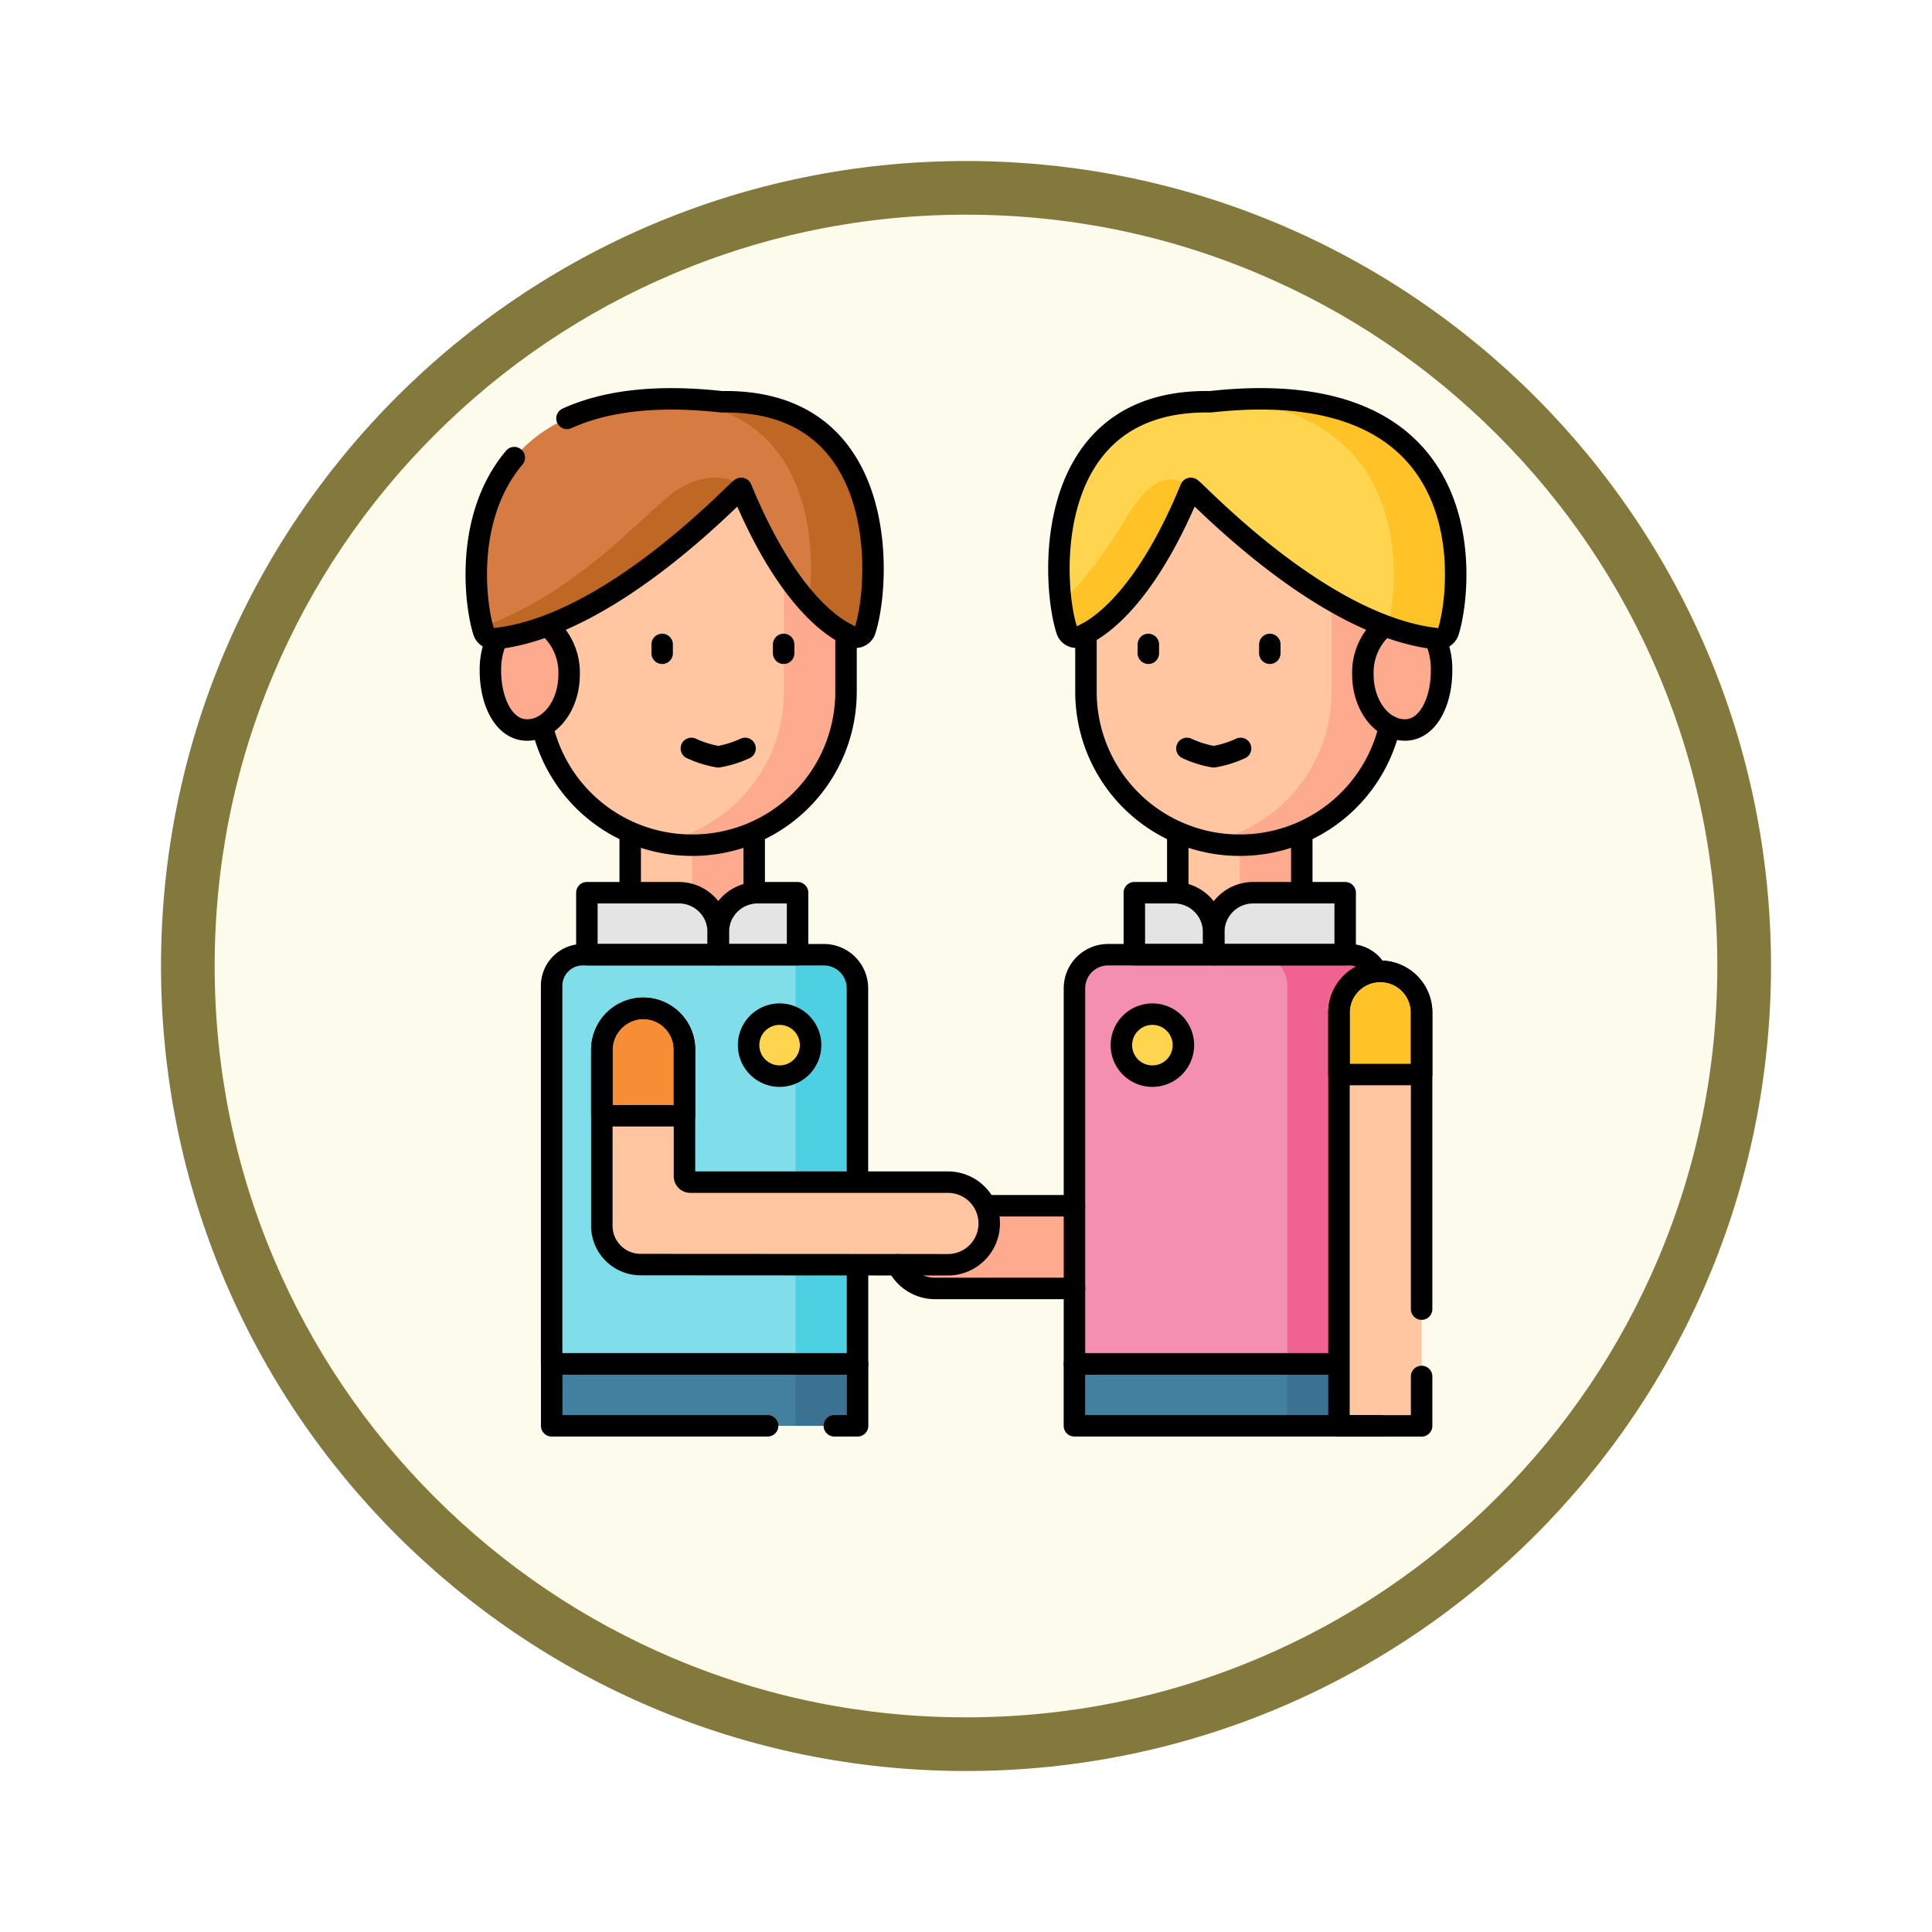 <svg xmlns="http://www.w3.org/2000/svg" xmlns:xlink="http://www.w3.org/1999/xlink" width="108" height="108" viewBox="0 0 108 108">
  <defs>
    <filter id="Trazado_982547" x="0" y="0" width="108" height="108" filterUnits="userSpaceOnUse">
      <feOffset dy="3" input="SourceAlpha"/>
      <feGaussianBlur stdDeviation="3" result="blur"/>
      <feFlood flood-opacity="0.161"/>
      <feComposite operator="in" in2="blur"/>
      <feComposite in="SourceGraphic"/>
    </filter>
    <clipPath id="clip-path">
      <path id="path5904" d="M0-682.665H59.141v59.141H0Z" transform="translate(0 682.665)"/>
    </clipPath>
  </defs>
  <g id="Grupo_1206329" data-name="Grupo 1206329" transform="translate(-1036 -3077.902)">
    <g id="Grupo_1202552" data-name="Grupo 1202552" transform="translate(714.204 835.605)">
      <g id="Grupo_1202232" data-name="Grupo 1202232" transform="translate(330.796 2248.298)">
        <g id="Grupo_1201680" data-name="Grupo 1201680">
          <g id="Grupo_1201330" data-name="Grupo 1201330">
            <g id="Grupo_1172010" data-name="Grupo 1172010">
              <g id="Grupo_1171046" data-name="Grupo 1171046">
                <g id="Grupo_1148525" data-name="Grupo 1148525">
                  <g transform="matrix(1, 0, 0, 1, -9, -6)" filter="url(#Trazado_982547)">
                    <g id="Trazado_982547-2" data-name="Trazado 982547" transform="translate(9 6)" fill="#fdfbec">
                      <path d="M 45 88.5 C 39.127 88.5 33.43 87.35 28.068 85.082 C 22.889 82.891 18.236 79.755 14.241 75.759 C 10.245 71.764 7.109 67.111 4.918 61.932 C 2.65 56.57 1.5 50.873 1.5 45 C 1.5 39.127 2.65 33.43 4.918 28.068 C 7.109 22.889 10.245 18.236 14.241 14.241 C 18.236 10.245 22.889 7.109 28.068 4.918 C 33.43 2.65 39.127 1.5 45 1.5 C 50.873 1.5 56.57 2.65 61.932 4.918 C 67.111 7.109 71.764 10.245 75.759 14.241 C 79.755 18.236 82.891 22.889 85.082 28.068 C 87.35 33.43 88.5 39.127 88.5 45 C 88.5 50.873 87.35 56.57 85.082 61.932 C 82.891 67.111 79.755 71.764 75.759 75.759 C 71.764 79.755 67.111 82.891 61.932 85.082 C 56.57 87.35 50.873 88.5 45 88.5 Z" stroke="none"/>
                      <path d="M 45 3 C 39.329 3 33.829 4.11 28.653 6.299 C 23.652 8.415 19.16 11.443 15.302 15.302 C 11.443 19.16 8.415 23.652 6.299 28.653 C 4.11 33.829 3 39.329 3 45 C 3 50.671 4.11 56.171 6.299 61.347 C 8.415 66.348 11.443 70.84 15.302 74.698 C 19.16 78.557 23.652 81.585 28.653 83.701 C 33.829 85.89 39.329 87 45 87 C 50.671 87 56.171 85.89 61.347 83.701 C 66.348 81.585 70.84 78.557 74.698 74.698 C 78.557 70.84 81.585 66.348 83.701 61.347 C 85.89 56.171 87 50.671 87 45 C 87 39.329 85.89 33.829 83.701 28.653 C 81.585 23.652 78.557 19.16 74.698 15.302 C 70.84 11.443 66.348 8.415 61.347 6.299 C 56.171 4.11 50.671 3 45 3 M 45 7.62939453125e-06 C 69.853 7.62939453125e-06 90 20.147 90 45 C 90 69.853 69.853 90 45 90 C 20.147 90 7.62939453125e-06 69.853 7.62939453125e-06 45 C 7.62939453125e-06 20.147 20.147 7.62939453125e-06 45 7.62939453125e-06 Z" stroke="none" fill="#83793c"/>
                    </g>
                  </g>
                </g>
              </g>
            </g>
          </g>
        </g>
      </g>
    </g>
    <g id="g5898" transform="translate(1060.429 3781.997)">
      <g id="g5900" transform="translate(0 -682.665)">
        <g id="g5902" clip-path="url(#clip-path)">
          <g id="g5908" transform="translate(25.528 45.973)">
            <path id="path5910" d="M-151.01-48.713h-12.013a2.31,2.31,0,0,1-2.31-2.31,2.31,2.31,0,0,1,2.31-2.31h12.013Z" transform="translate(165.333 53.333)" fill="#fdaa8e"/>
          </g>
          <g id="g5912" transform="translate(6.411 31.938)">
            <path id="path5914" d="M-180.237-241.128h-17.1v-21.131a1.74,1.74,0,0,1,1.74-1.74h13.478a1.878,1.878,0,0,1,1.878,1.878Z" transform="translate(197.333 263.999)" fill="#80deea"/>
          </g>
          <g id="g5916" transform="translate(20.041 31.938)">
            <path id="path5918" d="M0,0V22.871H3.465V1.878A1.878,1.878,0,0,0,1.588,0Z" fill="#4dd0e1"/>
          </g>
          <g id="g5920" transform="translate(17.39 35.261)">
            <path id="path5922" d="M-36.535-18.267a1.733,1.733,0,0,1-1.733,1.733A1.733,1.733,0,0,1-40-18.267,1.733,1.733,0,0,1-38.267-20a1.733,1.733,0,0,1,1.733,1.733" transform="translate(40 20)" fill="#ffd54f"/>
          </g>
          <path id="path5924" d="M131.6-415.882h-6.931v-7.767H131.6Z" transform="translate(-113.866 446.088)" fill="#ffc6a1"/>
          <path id="path5926" d="M164.666-415.882h3.465v-7.767h-3.465Z" transform="translate(-150.401 446.088)" fill="#fdaa8e"/>
          <g id="g5928" transform="translate(8.374 28.473)">
            <path id="path5930" d="M-77.457-36.535H-84.8V-40h5.141a2.206,2.206,0,0,1,2.206,2.206Z" transform="translate(84.804 40)" fill="#e4e4e4"/>
          </g>
          <g id="g5932" transform="translate(15.721 28.473)">
            <path id="path5934" d="M0-36.535H4.435V-40H2.206A2.206,2.206,0,0,0,0-37.794Z" transform="translate(0 40)" fill="#e4e4e4"/>
          </g>
          <g id="g5936" transform="translate(5.668 2.823)">
            <path id="path5938" d="M0-152.013v-6.326a8.092,8.092,0,0,1,8.092-8.092H9.1A8.092,8.092,0,0,1,17.2-158.34v6.326a8.575,8.575,0,0,1-8.575,8.575H8.575A8.575,8.575,0,0,1,0-152.013" transform="translate(0 166.432)" fill="#ffc6a1"/>
          </g>
          <g id="g5940" transform="translate(12.533 2.823)">
            <path id="path5942" d="M-23.5,0h-.992a8.174,8.174,0,0,0-1.237.094,8.09,8.09,0,0,1,6.865,7.989v6.346a8.573,8.573,0,0,1-6.865,8.392,8.642,8.642,0,0,0,1.72.172h.026A8.575,8.575,0,0,0-15.4,14.428V8.083A8.092,8.092,0,0,0-23.5,0" transform="translate(25.727)" fill="#fdaa8e"/>
          </g>
          <g id="g5944" transform="translate(2.985 13.178)">
            <path id="path5946" d="M-46.375-32.677c0,1.712-1.051,3.1-2.348,3.1s-2.05-1.594-2.05-3.305.753-2.894,2.05-2.894,2.348,1.388,2.348,3.1" transform="translate(50.773 35.776)" fill="#fdaa8e"/>
          </g>
          <g id="g5948" transform="translate(2.195 0.866)">
            <path id="path5950" d="M-11.144-141.392a.6.6,0,0,1-.64-.385c-.751-2.31-2.188-14.577,13.3-12.862,9.524-.164,8.869,10.289,8.008,12.81a.564.564,0,0,1-.76.3c-1.676-.728-4.019-3.074-6.151-8.266-.053-.13-7.141,7.682-13.754,8.4" transform="translate(12.201 154.802)" fill="#d67b42"/>
          </g>
          <g id="g5952" transform="translate(11.42 0.866)">
            <path id="path5954" d="M-47.318-1.725a22.807,22.807,0,0,0-4.488-.093c.333.025.672.054,1.023.093,8.145-.14,8.845,7.484,8.338,11.271a7.284,7.284,0,0,0,2.375,1.839.564.564,0,0,0,.76-.3c.86-2.521,1.516-12.973-8.008-12.81" transform="translate(51.807 1.889)" fill="#bf6724"/>
          </g>
          <g id="g5956" transform="translate(2.531 5.263)">
            <path id="path5958" d="M-116.073-6.438c-1.576.937-5.319,5.677-11.009,7.739.027.1.054.2.081.28a.6.6,0,0,0,.64.385c6.613-.721,13.7-8.533,13.754-8.4-.343-.682-1.889-.937-3.465,0" transform="translate(127.082 7.049)" fill="#bf6724"/>
          </g>
          <g id="g5960" transform="translate(35.635 31.938)">
            <path id="path5962" d="M0-241.128H17.1v-21.131a1.74,1.74,0,0,0-1.74-1.74H1.878A1.878,1.878,0,0,0,0-262.122Z" transform="translate(0 263.999)" fill="#f48fb1"/>
          </g>
          <g id="g5964" transform="translate(45.792 31.938)">
            <path id="path5966" d="M-54.8,0H-60a1.74,1.74,0,0,1,1.74,1.74V22.871h5.2V1.74A1.74,1.74,0,0,0-54.8,0" transform="translate(60)" fill="#f06292"/>
          </g>
          <g id="g5968" transform="translate(38.257 35.261)">
            <path id="path5970" d="M0-18.267a1.733,1.733,0,0,0,1.733,1.733,1.733,1.733,0,0,0,1.733-1.733A1.733,1.733,0,0,0,1.733-20,1.733,1.733,0,0,0,0-18.267" transform="translate(0 20)" fill="#ffd54f"/>
          </g>
          <path id="path5972" d="M478-415.882h6.931v-7.767H478Z" transform="translate(-436.589 446.088)" fill="#ffc6a1"/>
          <path id="path5974" d="M521.464-415.882H518v-7.767h3.465Z" transform="translate(-473.123 446.088)" fill="#fdaa8e"/>
          <g id="g5976" transform="translate(43.42 28.473)">
            <path id="path5978" d="M0-36.535H7.347V-40H2.206A2.206,2.206,0,0,0,0-37.794Z" transform="translate(0 40)" fill="#e4e4e4"/>
          </g>
          <g id="g5980" transform="translate(38.985 28.473)">
            <path id="path5982" d="M-46.761-36.535H-51.2V-40h2.229a2.206,2.206,0,0,1,2.206,2.206Z" transform="translate(51.196 40)" fill="#e4e4e4"/>
          </g>
          <g id="g5984" transform="translate(36.277 2.823)">
            <path id="path5986" d="M-181.29-152.013v-6.326a8.092,8.092,0,0,0-8.092-8.092h-1.011a8.092,8.092,0,0,0-8.092,8.092v6.326a8.575,8.575,0,0,0,8.575,8.575h.046a8.575,8.575,0,0,0,8.575-8.575" transform="translate(198.485 166.432)" fill="#ffc6a1"/>
          </g>
          <g id="g5988" transform="translate(43.142 2.823)">
            <path id="path5990" d="M-23.6,0h-1.011a8.14,8.14,0,0,0-1.227.093,8.094,8.094,0,0,1,6.865,8v6.326a8.577,8.577,0,0,1-6.865,8.4,8.611,8.611,0,0,0,1.71.171h.046A8.575,8.575,0,0,0-15.5,14.418V8.092A8.092,8.092,0,0,0-23.6,0" transform="translate(25.835)" fill="#fdaa8e"/>
          </g>
          <g id="g5992" transform="translate(51.757 13.178)">
            <path id="path5994" d="M0-32.677c0,1.712,1.051,3.1,2.348,3.1S4.4-31.171,4.4-32.882s-.753-2.894-2.05-2.894S0-34.388,0-32.677" transform="translate(0 35.776)" fill="#fdaa8e"/>
          </g>
          <g id="g5996" transform="translate(34.768 0.866)">
            <path id="path5998" d="M-222.678-141.392a.6.6,0,0,0,.64-.385c.751-2.31,2.188-14.577-13.3-12.862-9.524-.164-8.869,10.289-8.008,12.81a.564.564,0,0,0,.76.3c1.676-.728,4.019-3.074,6.151-8.266.053-.13,7.141,7.682,13.754,8.4" transform="translate(243.799 154.802)" fill="#ffd54f"/>
          </g>
          <g id="g6000" transform="translate(34.894 5.366)">
            <path id="path6002" d="M-38.174-22.8a25.2,25.2,0,0,1-3.621,4.774,8.484,8.484,0,0,0,.33,1.538.564.564,0,0,0,.76.3c1.572-.683,3.729-2.788,5.75-7.328a8.608,8.608,0,0,1,.4-.938c-1.493-1.311-2.688.157-3.621,1.654" transform="translate(41.795 24.958)" fill="#ffc328"/>
          </g>
          <g id="g6004" transform="translate(44.255 0.869)">
            <path id="path6006" d="M0-.722C10.271.178,9.555,9.4,8.89,11.953a11.879,11.879,0,0,0,2.744.664.6.6,0,0,0,.64-.385C13.008,9.975,14.395-1.791,0-.722" transform="translate(0 0.791)" fill="#ffc328"/>
          </g>
          <path id="path6008" d="M91.1-46.535H74V-50H91.1Z" transform="translate(-67.589 104.809)" fill="#4380a0"/>
          <path id="path6010" d="M231.333-46.535H234.8V-50h-3.465Z" transform="translate(-211.292 104.809)" fill="#3b7191"/>
          <path id="path6012" d="M428.428-46.535h-17.1V-50h17.1Z" transform="translate(-375.698 104.809)" fill="#4380a0"/>
          <path id="path6014" d="M428.428-46.535h-17.1V-50h17.1Z" transform="translate(-375.698 104.809)" fill="#4380a0"/>
          <path id="path6016" d="M548.563-46.535h5.207V-50h-5.207Z" transform="translate(-501.039 104.809)" fill="#3b7191"/>
          <g id="g6018" transform="translate(50.42 32.862)">
            <path id="path6020" d="M-48.713-267.921h-4.62v-23.1a2.31,2.31,0,0,1,2.31-2.31,2.31,2.31,0,0,1,2.31,2.31Z" transform="translate(53.333 293.333)" fill="#ffc6a1"/>
          </g>
          <g id="g6022" transform="translate(50.42 32.862)">
            <path id="path6024" d="M-48.713-60.891h-4.62v-3.465a2.31,2.31,0,0,1,2.31-2.31,2.31,2.31,0,0,1,2.31,2.31Z" transform="translate(53.333 66.667)" fill="#ffc328"/>
          </g>
          <g id="g6026" transform="translate(9.214 34.937)">
            <path id="path6028" d="M-228.317-126.781h0a2.31,2.31,0,0,1-2.311,2.309l-17.178-.01a2.168,2.168,0,0,1-2.167-2.168v-9.786a2.349,2.349,0,0,1,2.28-2.37,2.3,2.3,0,0,1,1.663.677,2.3,2.3,0,0,1,.677,1.633v7.08a.326.326,0,0,0,.326.326h14.4a2.309,2.309,0,0,1,2.31,2.309" transform="translate(249.973 138.806)" fill="#ffc6a1"/>
          </g>
          <g id="g6030" transform="translate(9.214 34.936)">
            <path id="path6032" d="M-48.713-63.327h-4.62v-3.7a2.31,2.31,0,0,1,2.31-2.31,2.31,2.31,0,0,1,2.31,2.31Z" transform="translate(53.333 69.333)" fill="#f78e36"/>
          </g>
          <g id="g6034" transform="translate(30.823 45.973)">
            <path id="path6036" d="M-50.727,0h-4.811" transform="translate(55.539)" fill="none" stroke="#000" stroke-linecap="round" stroke-linejoin="round" stroke-miterlimit="10" stroke-width="1.2"/>
          </g>
          <g id="g6038" transform="translate(25.748 49.271)">
            <path id="path6040" d="M0,0A2.311,2.311,0,0,0,2.09,1.323h7.8" fill="none" stroke="#000" stroke-linecap="round" stroke-linejoin="round" stroke-miterlimit="10" stroke-width="1.2"/>
          </g>
          <g id="g6042" transform="translate(14.219 20.407)">
            <path id="path6044" d="M-31.654,0a5.85,5.85,0,0,1-1.5.467A5.853,5.853,0,0,1-34.656,0" transform="translate(34.656)" fill="none" stroke="#000" stroke-linecap="round" stroke-linejoin="round" stroke-miterlimit="10" stroke-width="1.2"/>
          </g>
          <g id="g6046" transform="translate(12.586 14.594)">
            <path id="path6048" d="M0,0V.494" fill="none" stroke="#000" stroke-linecap="round" stroke-linejoin="round" stroke-miterlimit="10" stroke-width="1.2"/>
          </g>
          <g id="g6050" transform="translate(19.377 14.594)">
            <path id="path6052" d="M0,0V.494" fill="none" stroke="#000" stroke-linecap="round" stroke-linejoin="round" stroke-miterlimit="10" stroke-width="1.2"/>
          </g>
          <g id="g6054" transform="translate(35.635 31.938)">
            <path id="path6056" d="M-177.575-8.823a1.739,1.739,0,0,0-1.488-.837h-13.478a1.878,1.878,0,0,0-1.878,1.878V13.211h14.665" transform="translate(194.418 9.66)" fill="none" stroke="#000" stroke-linecap="round" stroke-linejoin="round" stroke-miterlimit="10" stroke-width="1.2"/>
          </g>
          <g id="g6058" transform="translate(38.257 35.261)">
            <path id="path6060" d="M0-18.267a1.733,1.733,0,0,0,1.733,1.733,1.733,1.733,0,0,0,1.733-1.733A1.733,1.733,0,0,0,1.733-20,1.733,1.733,0,0,0,0-18.267Z" transform="translate(0 20)" fill="none" stroke="#000" stroke-linecap="round" stroke-linejoin="round" stroke-miterlimit="10" stroke-width="1.2"/>
          </g>
          <g id="g6062" transform="translate(41.41 25.22)">
            <path id="path6064" d="M0-33.1v-3.139" transform="translate(0 36.235)" fill="none" stroke="#000" stroke-linecap="round" stroke-linejoin="round" stroke-miterlimit="10" stroke-width="1.2"/>
          </g>
          <g id="g6066" transform="translate(48.341 25.22)">
            <path id="path6068" d="M0-33.005v-3.131" transform="translate(0 36.136)" fill="none" stroke="#000" stroke-linecap="round" stroke-linejoin="round" stroke-miterlimit="10" stroke-width="1.2"/>
          </g>
          <g id="g6070" transform="translate(43.42 28.473)">
            <path id="path6072" d="M0-36.535H7.347V-40H2.206A2.206,2.206,0,0,0,0-37.794Z" transform="translate(0 40)" fill="none" stroke="#000" stroke-linecap="round" stroke-linejoin="round" stroke-miterlimit="10" stroke-width="1.2"/>
          </g>
          <g id="g6074" transform="translate(38.985 28.473)">
            <path id="path6076" d="M-46.761-36.535H-51.2V-40h2.229a2.206,2.206,0,0,1,2.206,2.206Z" transform="translate(51.196 40)" fill="none" stroke="#000" stroke-linecap="round" stroke-linejoin="round" stroke-miterlimit="10" stroke-width="1.2"/>
          </g>
          <g id="g6078" transform="translate(36.277 13.999)">
            <path id="path6080" d="M0,0V3.243a8.576,8.576,0,0,0,8.575,8.574h.045a8.579,8.579,0,0,0,8.358-6.65" fill="none" stroke="#000" stroke-linecap="round" stroke-linejoin="round" stroke-miterlimit="10" stroke-width="1.2"/>
          </g>
          <g id="g6082" transform="translate(41.92 20.407)">
            <path id="path6084" d="M0,0A5.85,5.85,0,0,0,1.5.467,5.853,5.853,0,0,0,3,0" fill="none" stroke="#000" stroke-linecap="round" stroke-linejoin="round" stroke-miterlimit="10" stroke-width="1.2"/>
          </g>
          <g id="g6086" transform="translate(46.555 14.594)">
            <path id="path6088" d="M0,0V.494" fill="none" stroke="#000" stroke-linecap="round" stroke-linejoin="round" stroke-miterlimit="10" stroke-width="1.2"/>
          </g>
          <g id="g6090" transform="translate(39.764 14.594)">
            <path id="path6092" d="M0,0V.494" fill="none" stroke="#000" stroke-linecap="round" stroke-linejoin="round" stroke-miterlimit="10" stroke-width="1.2"/>
          </g>
          <g id="g6094" transform="translate(34.768 0.866)">
            <path id="path6096" d="M-222.678-141.392a.6.6,0,0,0,.64-.385c.751-2.31,2.188-14.577-13.3-12.862-9.524-.164-8.869,10.289-8.008,12.81a.564.564,0,0,0,.76.3c1.676-.728,4.019-3.074,6.151-8.266C-236.378-149.925-229.291-142.112-222.678-141.392Z" transform="translate(243.799 154.802)" fill="none" stroke="#000" stroke-linecap="round" stroke-linejoin="round" stroke-miterlimit="10" stroke-width="1.2"/>
          </g>
          <g id="g6098" transform="translate(35.635 54.809)">
            <path id="path6100" d="M-180.237-36.535h-17.1V-40h14.665" transform="translate(197.333 40)" fill="none" stroke="#000" stroke-linecap="round" stroke-linejoin="round" stroke-miterlimit="10" stroke-width="1.2"/>
          </g>
          <g id="g6102" transform="translate(50.42 32.862)">
            <path id="path6104" d="M-48.713-238.8v2.762h-4.62v-23.1a2.31,2.31,0,0,1,2.31-2.31,2.31,2.31,0,0,1,2.31,2.31v16.573" transform="translate(53.333 261.453)" fill="none" stroke="#000" stroke-linecap="round" stroke-linejoin="round" stroke-miterlimit="10" stroke-width="1.2"/>
          </g>
          <g id="g6106" transform="translate(50.42 32.862)">
            <path id="path6108" d="M-48.713-60.891h-4.62v-3.465a2.31,2.31,0,0,1,2.31-2.31,2.31,2.31,0,0,1,2.31,2.31Z" transform="translate(53.333 66.667)" fill="none" stroke="#000" stroke-linecap="round" stroke-linejoin="round" stroke-miterlimit="10" stroke-width="1.2"/>
          </g>
          <g id="g6110" transform="translate(9.214 34.937)">
            <path id="path6112" d="M-228.317-126.781h0a2.31,2.31,0,0,1-2.311,2.309l-17.178-.01a2.168,2.168,0,0,1-2.167-2.168v-9.786a2.349,2.349,0,0,1,2.28-2.37,2.3,2.3,0,0,1,1.663.677,2.3,2.3,0,0,1,.677,1.633v7.08a.326.326,0,0,0,.326.326h14.4A2.309,2.309,0,0,1-228.317-126.781Z" transform="translate(249.973 138.806)" fill="none" stroke="#000" stroke-linecap="round" stroke-linejoin="round" stroke-miterlimit="10" stroke-width="1.2"/>
          </g>
          <g id="g6114" transform="translate(9.214 34.936)">
            <path id="path6116" d="M-48.713-63.327h-4.62v-3.7a2.31,2.31,0,0,1,2.31-2.31,2.31,2.31,0,0,1,2.31,2.31Z" transform="translate(53.333 69.333)" fill="none" stroke="#000" stroke-linecap="round" stroke-linejoin="round" stroke-miterlimit="10" stroke-width="1.2"/>
          </g>
          <g id="g6118" transform="translate(6.411 31.938)">
            <path id="path6120" d="M-180.237-184.843v5.339h-17.1v-21.131a1.739,1.739,0,0,1,1.74-1.739h13.478a1.878,1.878,0,0,1,1.878,1.878v10.726" transform="translate(197.333 202.375)" fill="none" stroke="#000" stroke-linecap="round" stroke-linejoin="round" stroke-miterlimit="10" stroke-width="1.2"/>
          </g>
          <g id="g6122" transform="translate(17.418 35.261)">
            <path id="path6124" d="M-36.535-18.267a1.733,1.733,0,0,1-1.733,1.733A1.733,1.733,0,0,1-40-18.267,1.733,1.733,0,0,1-38.267-20,1.733,1.733,0,0,1-36.535-18.267Z" transform="translate(40 20)" fill="none" stroke="#000" stroke-linecap="round" stroke-linejoin="round" stroke-miterlimit="10" stroke-width="1.2"/>
          </g>
          <g id="g6126" transform="translate(15.669 30.206)">
            <path id="path6128" d="M-1.095,0h-.1" transform="translate(1.199)" fill="none" stroke="#000" stroke-linecap="round" stroke-linejoin="round" stroke-miterlimit="10" stroke-width="1.2"/>
          </g>
          <g id="g6130" transform="translate(10.8 25.333)">
            <path id="path6132" d="M0-30.638v-2.906" transform="translate(0 33.544)" fill="none" stroke="#000" stroke-linecap="round" stroke-linejoin="round" stroke-miterlimit="10" stroke-width="1.2"/>
          </g>
          <g id="g6134" transform="translate(17.731 25.333)">
            <path id="path6136" d="M0-30.722v-2.914" transform="translate(0 33.636)" fill="none" stroke="#000" stroke-linecap="round" stroke-linejoin="round" stroke-miterlimit="10" stroke-width="1.2"/>
          </g>
          <g id="g6138" transform="translate(8.374 28.473)">
            <path id="path6140" d="M-77.457-36.535H-84.8V-40h5.141a2.206,2.206,0,0,1,2.206,2.206Z" transform="translate(84.804 40)" fill="none" stroke="#000" stroke-linecap="round" stroke-linejoin="round" stroke-miterlimit="10" stroke-width="1.2"/>
          </g>
          <g id="g6142" transform="translate(15.721 28.473)">
            <path id="path6144" d="M0-36.535H4.435V-40H2.206A2.206,2.206,0,0,0,0-37.794Z" transform="translate(0 40)" fill="none" stroke="#000" stroke-linecap="round" stroke-linejoin="round" stroke-miterlimit="10" stroke-width="1.2"/>
          </g>
          <g id="g6146" transform="translate(5.907 13.999)">
            <path id="path6148" d="M-178.775,0V3.243a8.576,8.576,0,0,1-8.575,8.574h-.045a8.579,8.579,0,0,1-8.336-6.556" transform="translate(195.732)" fill="none" stroke="#000" stroke-linecap="round" stroke-linejoin="round" stroke-miterlimit="10" stroke-width="1.2"/>
          </g>
          <g id="g6150" transform="translate(2.985 13.624)">
            <path id="path6152" d="M-34.412,0a3.4,3.4,0,0,1,1.135,2.654c0,1.712-1.051,3.1-2.348,3.1s-2.05-1.594-2.05-3.305A4.127,4.127,0,0,1-37.347.731" transform="translate(37.676)" fill="none" stroke="#000" stroke-linecap="round" stroke-linejoin="round" stroke-miterlimit="10" stroke-width="1.2"/>
          </g>
          <g id="g6154" transform="translate(2.195 0.866)">
            <path id="path6156" d="M-53.463-11.507c2.025-.922,4.818-1.351,8.643-.928C-35.3-12.6-35.951-2.146-36.812.375a.564.564,0,0,1-.76.3C-39.248-.053-41.59-2.4-43.723-7.591c-.053-.13-7.141,7.682-13.754,8.4a.6.6,0,0,1-.64-.385c-.45-1.386-1.148-6.352,1.707-9.737" transform="translate(58.534 12.599)" fill="none" stroke="#000" stroke-linecap="round" stroke-linejoin="round" stroke-miterlimit="10" stroke-width="1.2"/>
          </g>
          <g id="g6158" transform="translate(6.411 54.809)">
            <path id="path6160" d="M-127.262-36.535h-12.071V-40h17.1v3.465h-1.3" transform="translate(139.333 40)" fill="none" stroke="#000" stroke-linecap="round" stroke-linejoin="round" stroke-miterlimit="10" stroke-width="1.2"/>
          </g>
          <g id="g6162" transform="translate(51.757 13.618)">
            <path id="path6164" d="M-12.038,0A3.392,3.392,0,0,0-13.18,2.659c0,1.712,1.051,3.1,2.348,3.1s2.05-1.594,2.05-3.305A4.142,4.142,0,0,0-9.1.751" transform="translate(13.18)" fill="none" stroke="#000" stroke-linecap="round" stroke-linejoin="round" stroke-miterlimit="10" stroke-width="1.2"/>
          </g>
        </g>
      </g>
    </g>
  </g>
</svg>
